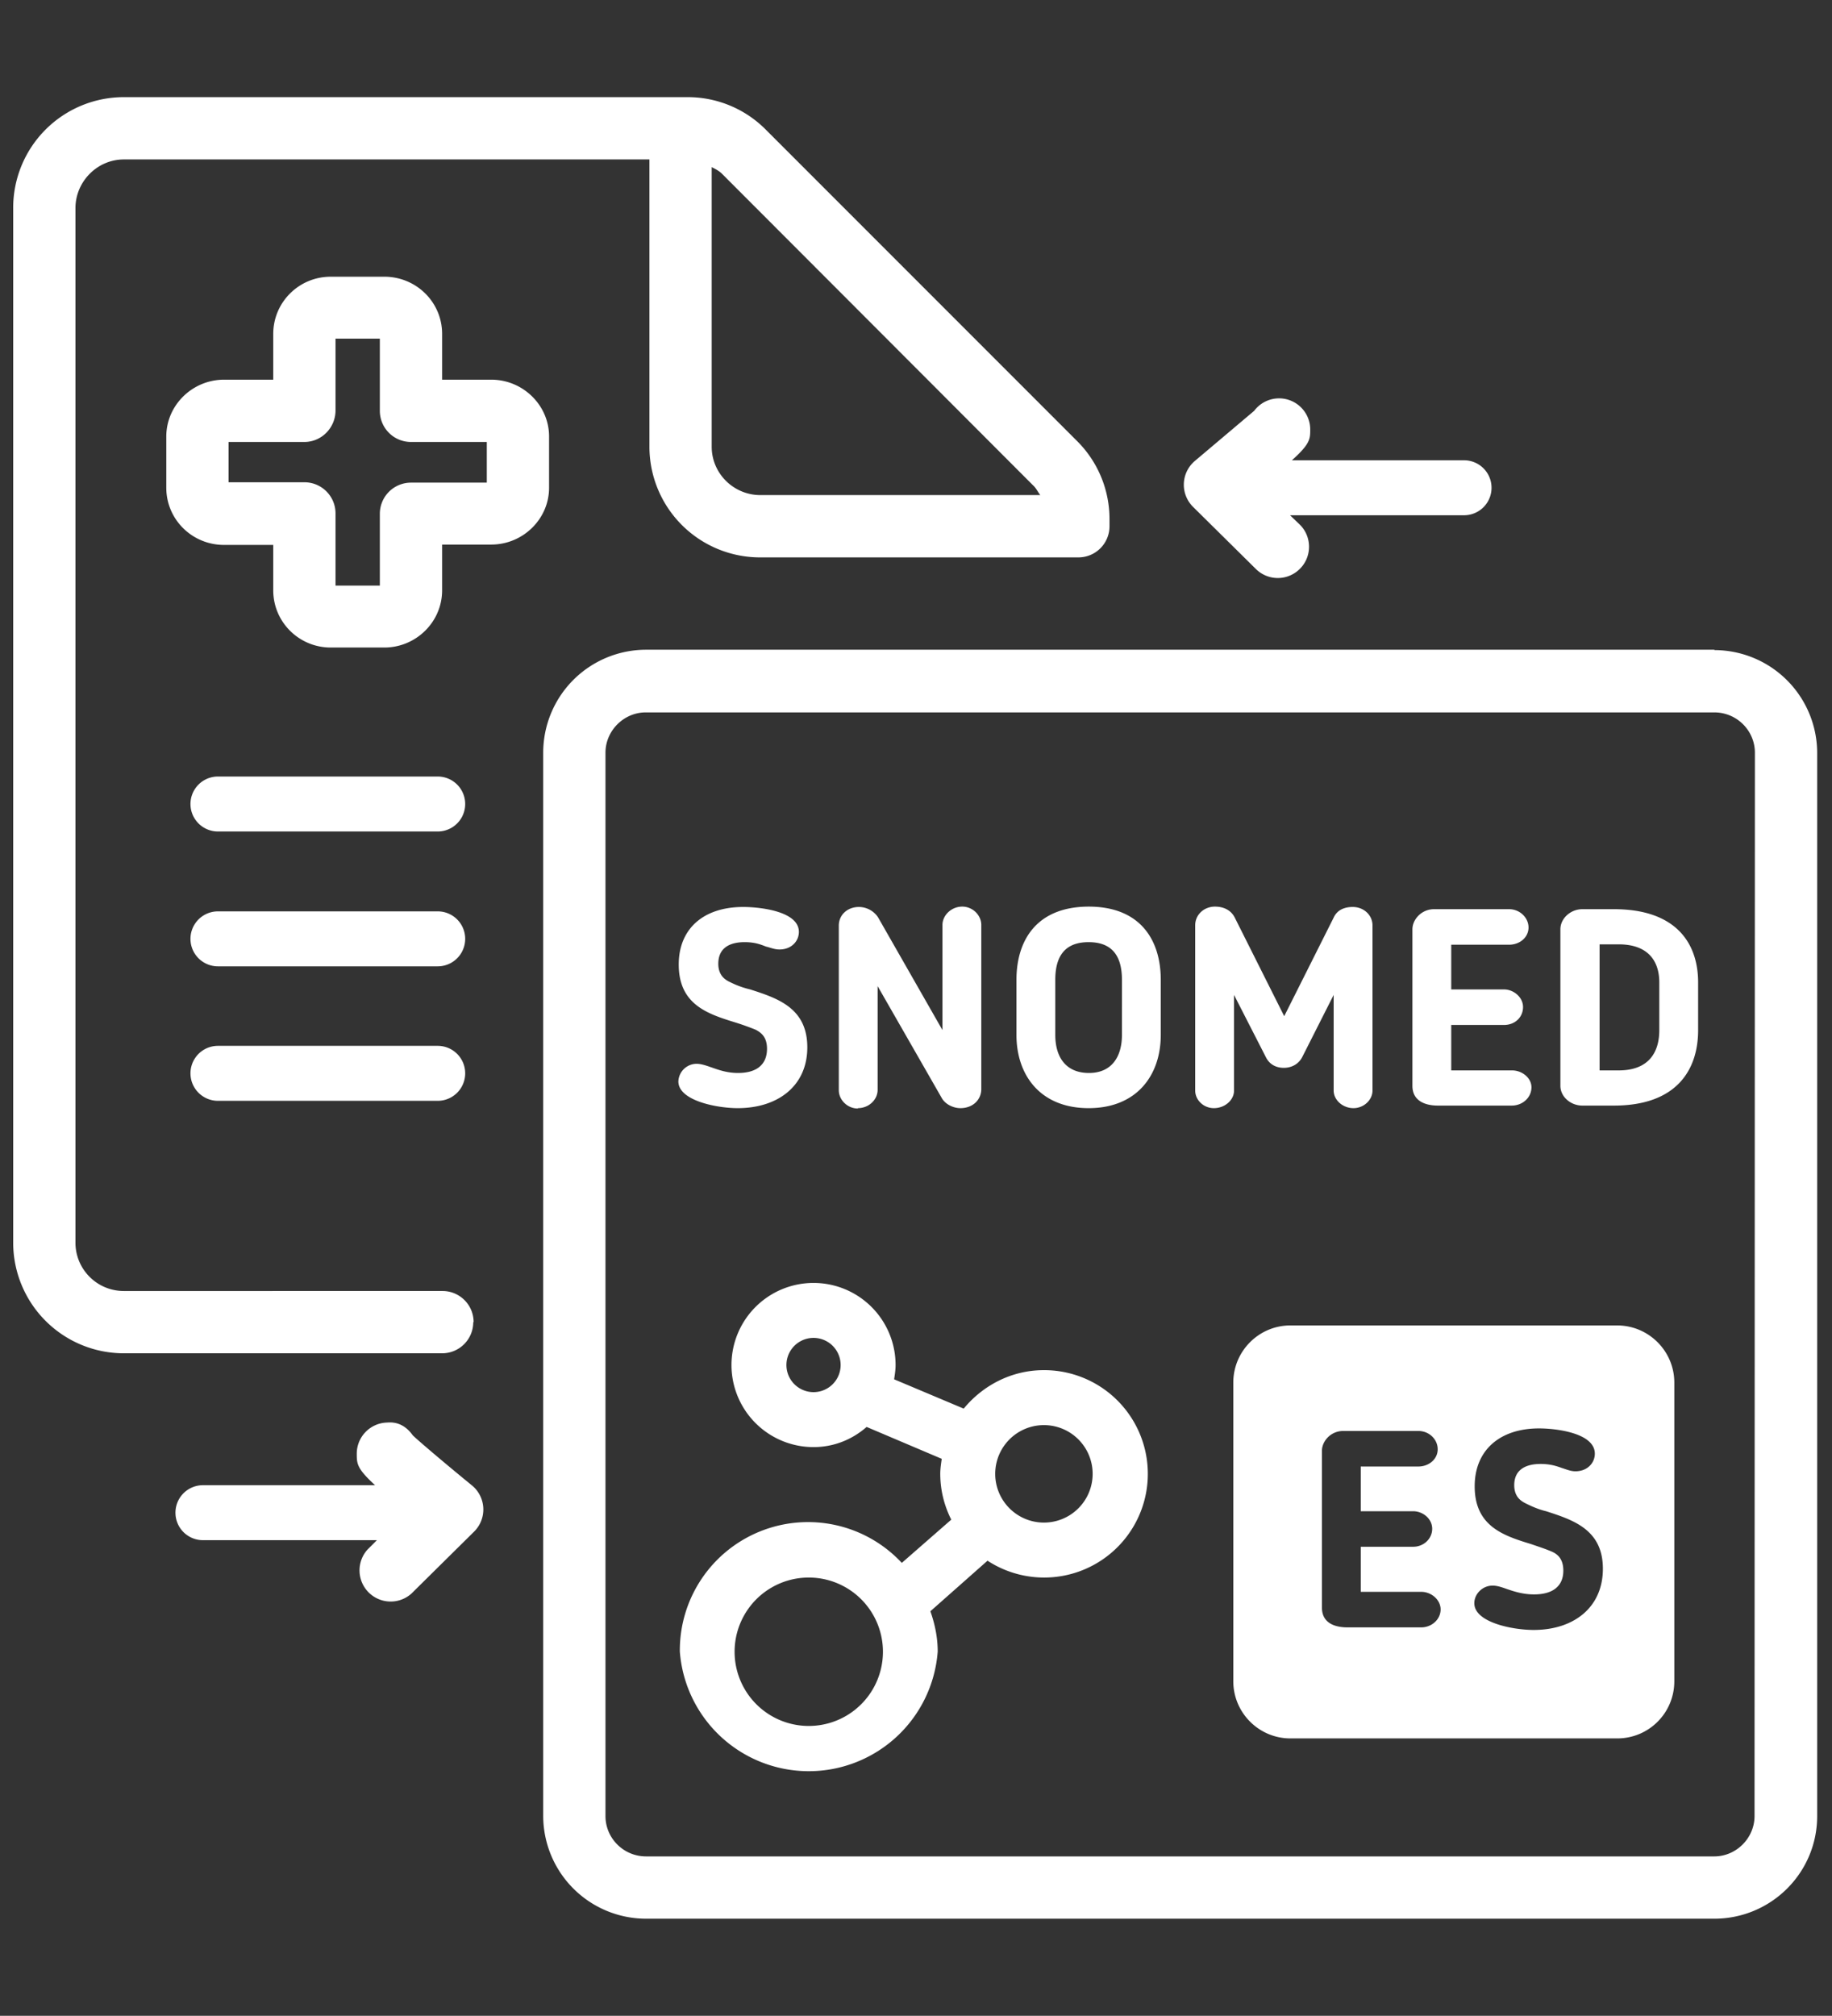 <svg xmlns="http://www.w3.org/2000/svg" xml:space="preserve" width="66.67" height="73.33"><rect width="100%" height="100%" fill="#333333" stroke="none"/><defs><clipPath clipPathUnits="userSpaceOnUse" id="a"><path d="M0 55h50V0H0Z"/></clipPath></defs><g clip-path="url(#a)" transform="matrix(1.333 0 0 -1.333 0 73.33)"><path d="M13.29 41.84h-2.07a.85.85 0 0 1-.85-.85v-1.96H9.16V41c0 .47-.38.85-.85.85H6.24v1.1h2.07c.47 0 .85.39.85.86v1.96h1.21V43.8c0-.47.38-.85.85-.85h2.07zm1.7 1.26c0 .85-.71 1.55-1.58 1.55h-1.34v1.25c0 .86-.7 1.56-1.58 1.56H9.03c-.87 0-1.57-.7-1.57-1.56v-1.25H6.12c-.87 0-1.58-.7-1.58-1.55v-1.4c0-.86.7-1.56 1.58-1.56h1.34V38.9c0-.86.7-1.56 1.57-1.56h1.46c.87 0 1.58.7 1.58 1.56v1.25h1.34c.87 0 1.58.7 1.58 1.55zM5.95 32.32h6a.75.75 0 0 1 0 1.5h-6a.75.75 0 0 1 0-1.5M5.95 28.64h6a.75.75 0 0 1 0 1.5h-6a.75.75 0 0 1 0-1.5M5.95 24.97h6a.75.75 0 0 1 0 1.5h-6a.75.75 0 0 1 0-1.5M20.15 25.73c-.33 0-.57.1-.75.16-.14.05-.27.09-.38.09a.5.5 0 0 1-.5-.48c0-.53 1.06-.73 1.62-.73 1.09 0 1.9.6 1.9 1.66 0 1.08-.82 1.34-1.56 1.58-.17.04-.35.1-.55.2-.13.06-.32.18-.32.5 0 .46.35.59.72.59.27 0 .43-.06.58-.12.13-.03.23-.08.37-.08.33 0 .53.23.53.48 0 .57-1.08.68-1.52.68-1.08 0-1.76-.59-1.76-1.57 0-1.1.8-1.35 1.54-1.58a7 7 0 0 0 .56-.2c.13-.07.31-.18.31-.52 0-.42-.27-.66-.79-.66M23.42 24.77c.3 0 .54.23.54.5v2.83l1.76-3.07c.1-.16.31-.26.5-.26.34 0 .57.23.57.52v4.48c0 .26-.23.5-.52.5-.3 0-.54-.24-.54-.5V26.9l-1.76 3.08a.63.63 0 0 1-.52.28c-.32 0-.55-.22-.55-.51v-4.49c0-.26.23-.5.52-.5M30.63 26.77c0-.61-.29-1.04-.9-1.04-.63 0-.92.43-.92 1.04v1.5c0 .62.24 1.03.91 1.03s.91-.41.91-1.03Zm-.9 3.5c-1.43 0-1.98-.92-1.98-2v-1.5c0-1.11.66-2 1.97-2s1.97.89 1.97 2v1.5c0 1.08-.55 2-1.97 2M33.69 27.86l.87-1.7c.1-.2.28-.29.49-.29.21 0 .4.1.5.29l.86 1.7v-2.61c0-.26.25-.48.54-.48.28 0 .52.22.52.48v4.51c0 .27-.23.5-.54.5-.21 0-.42-.07-.52-.29l-1.35-2.69-1.35 2.69c-.1.2-.3.3-.54.3-.3 0-.54-.22-.54-.51v-4.51c0-.26.23-.48.51-.48.3 0 .55.22.55.48zM39.27 24.84h2c.3 0 .54.22.54.5 0 .25-.25.46-.53.46h-1.66v1.24h1.44c.3 0 .52.21.52.49 0 .27-.26.48-.52.48h-1.44v1.22h1.58c.29 0 .53.2.53.47 0 .27-.24.5-.53.5h-2.05c-.34 0-.59-.28-.59-.55v-4.27c0-.41.34-.54.7-.54M45.3 26.9c0-.6-.28-1.1-1.11-1.1h-.52v3.44h.52c.81 0 1.11-.46 1.11-1.04Zm-1.24 3.3h-.86c-.32 0-.6-.25-.6-.55v-4.27c0-.3.28-.54.6-.54h.86c1.72 0 2.3.98 2.3 2.06v1.3c0 1.06-.59 2-2.3 2" fill="#ffffff"/><path d="M47.9 5.45c0-.6-.5-1.1-1.1-1.1H17.64c-.62 0-1.11.5-1.11 1.1v29.02c0 .6.5 1.1 1.1 1.1H46.8c.62 0 1.11-.5 1.11-1.1zm-1.1 31.83H17.64a2.81 2.81 0 0 1-2.81-2.81V5.45a2.81 2.81 0 0 1 2.8-2.8H46.8c1.55 0 2.81 1.25 2.81 2.8v29.02a2.81 2.81 0 0 1-2.8 2.8" fill="#ffffff"/><path d="M28.2 41.77c.09-.08.13-.18.2-.27h-7.64c-.73 0-1.33.59-1.33 1.32v7.63c.1-.05.2-.1.28-.18ZM12.93 18.93c0 .47-.38.85-.85.85H3.38c-.73 0-1.32.59-1.32 1.32v28.23c0 .73.6 1.33 1.32 1.33h14.35v-7.84a3.02 3.02 0 0 1 3.03-3.02h8.68c.47 0 .85.38.85.85v.18a3 3 0 0 1-.88 2.14l-8.5 8.5a3 3 0 0 1-2.14.89H3.38a3.02 3.02 0 0 1-3.02-3.03V21.1a3.02 3.02 0 0 1 3.02-3.02h8.69c.47 0 .85.38.85.85M28.5 13.46a1.33 1.33 0 1 0 0 2.66 1.33 1.33 0 0 0 0-2.66m-6.42-5.55a2.02 2.02 0 1 0 0 4.05 2.02 2.02 0 0 0 0-4.05m.13 9.11a.74.74 0 0 0 0 1.48.74.74 0 0 0 0-1.48m6.29.6c-.89 0-1.67-.42-2.19-1.05l-1.9.8c.02.13.04.26.04.39a2.24 2.24 0 1 1-2.24-2.24c.56 0 1.06.21 1.45.55l2.05-.87c-.02-.14-.04-.27-.04-.41 0-.45.11-.87.3-1.25l-1.35-1.18a3.5 3.5 0 0 1-6.06-2.42 3.53 3.53 0 0 1 7.04 0c0 .39-.08.76-.2 1.1l1.56 1.38a2.83 2.83 0 1 1 1.53 5.2M11.27 15.84c-.15.21-.37.38-.7.35a.85.85 0 0 1-.83-.86c0-.27.01-.4.5-.85h-4.7a.75.75 0 1 1 0-1.5h4.75l-.26-.26a.85.85 0 0 1 1.2-1.2l1.71 1.69a.85.85 0 0 1-.05 1.26c-.65.53-1.42 1.18-1.62 1.37M34.29 39.48a.85.85 0 0 1 1.2.01c.33.33.33.87 0 1.2l-.27.26h4.75a.75.75 0 0 1 0 1.5h-4.7c.5.45.5.58.5.85a.85.85 0 0 1-1.53.5l-1.61-1.36a.85.85 0 0 1-.06-1.26ZM41.87 10.53c-.56 0-1.62.2-1.62.73 0 .25.22.48.5.48.12 0 .24-.04.38-.09.18-.06.43-.15.75-.15.52 0 .8.23.8.65 0 .34-.18.46-.32.52-.16.07-.35.13-.55.2-.75.23-1.55.48-1.55 1.58 0 .98.68 1.58 1.76 1.58.45 0 1.52-.12 1.52-.69 0-.25-.2-.48-.53-.48-.13 0-.24.05-.37.09-.14.05-.31.11-.58.11-.37 0-.72-.13-.72-.58 0-.33.2-.44.32-.5.2-.1.38-.17.55-.21.74-.24 1.55-.5 1.55-1.57 0-1.06-.8-1.67-1.89-1.67m-3.07.07h-2.01c-.37 0-.7.13-.7.54v4.28c0 .26.24.54.58.54h2.05c.3 0 .53-.23.53-.5s-.24-.47-.53-.47h-1.57v-1.22h1.43c.26 0 .52-.2.52-.48 0-.27-.23-.49-.52-.49h-1.43v-1.23h1.65c.28 0 .53-.22.53-.48 0-.27-.24-.49-.53-.49m5.35 8.24h-8.92c-.86 0-1.56-.7-1.56-1.56V9.13c0-.86.7-1.56 1.56-1.56h8.92c.87 0 1.56.7 1.56 1.56v8.15c0 .86-.7 1.56-1.56 1.56" fill="#ffffff"/></g></svg>